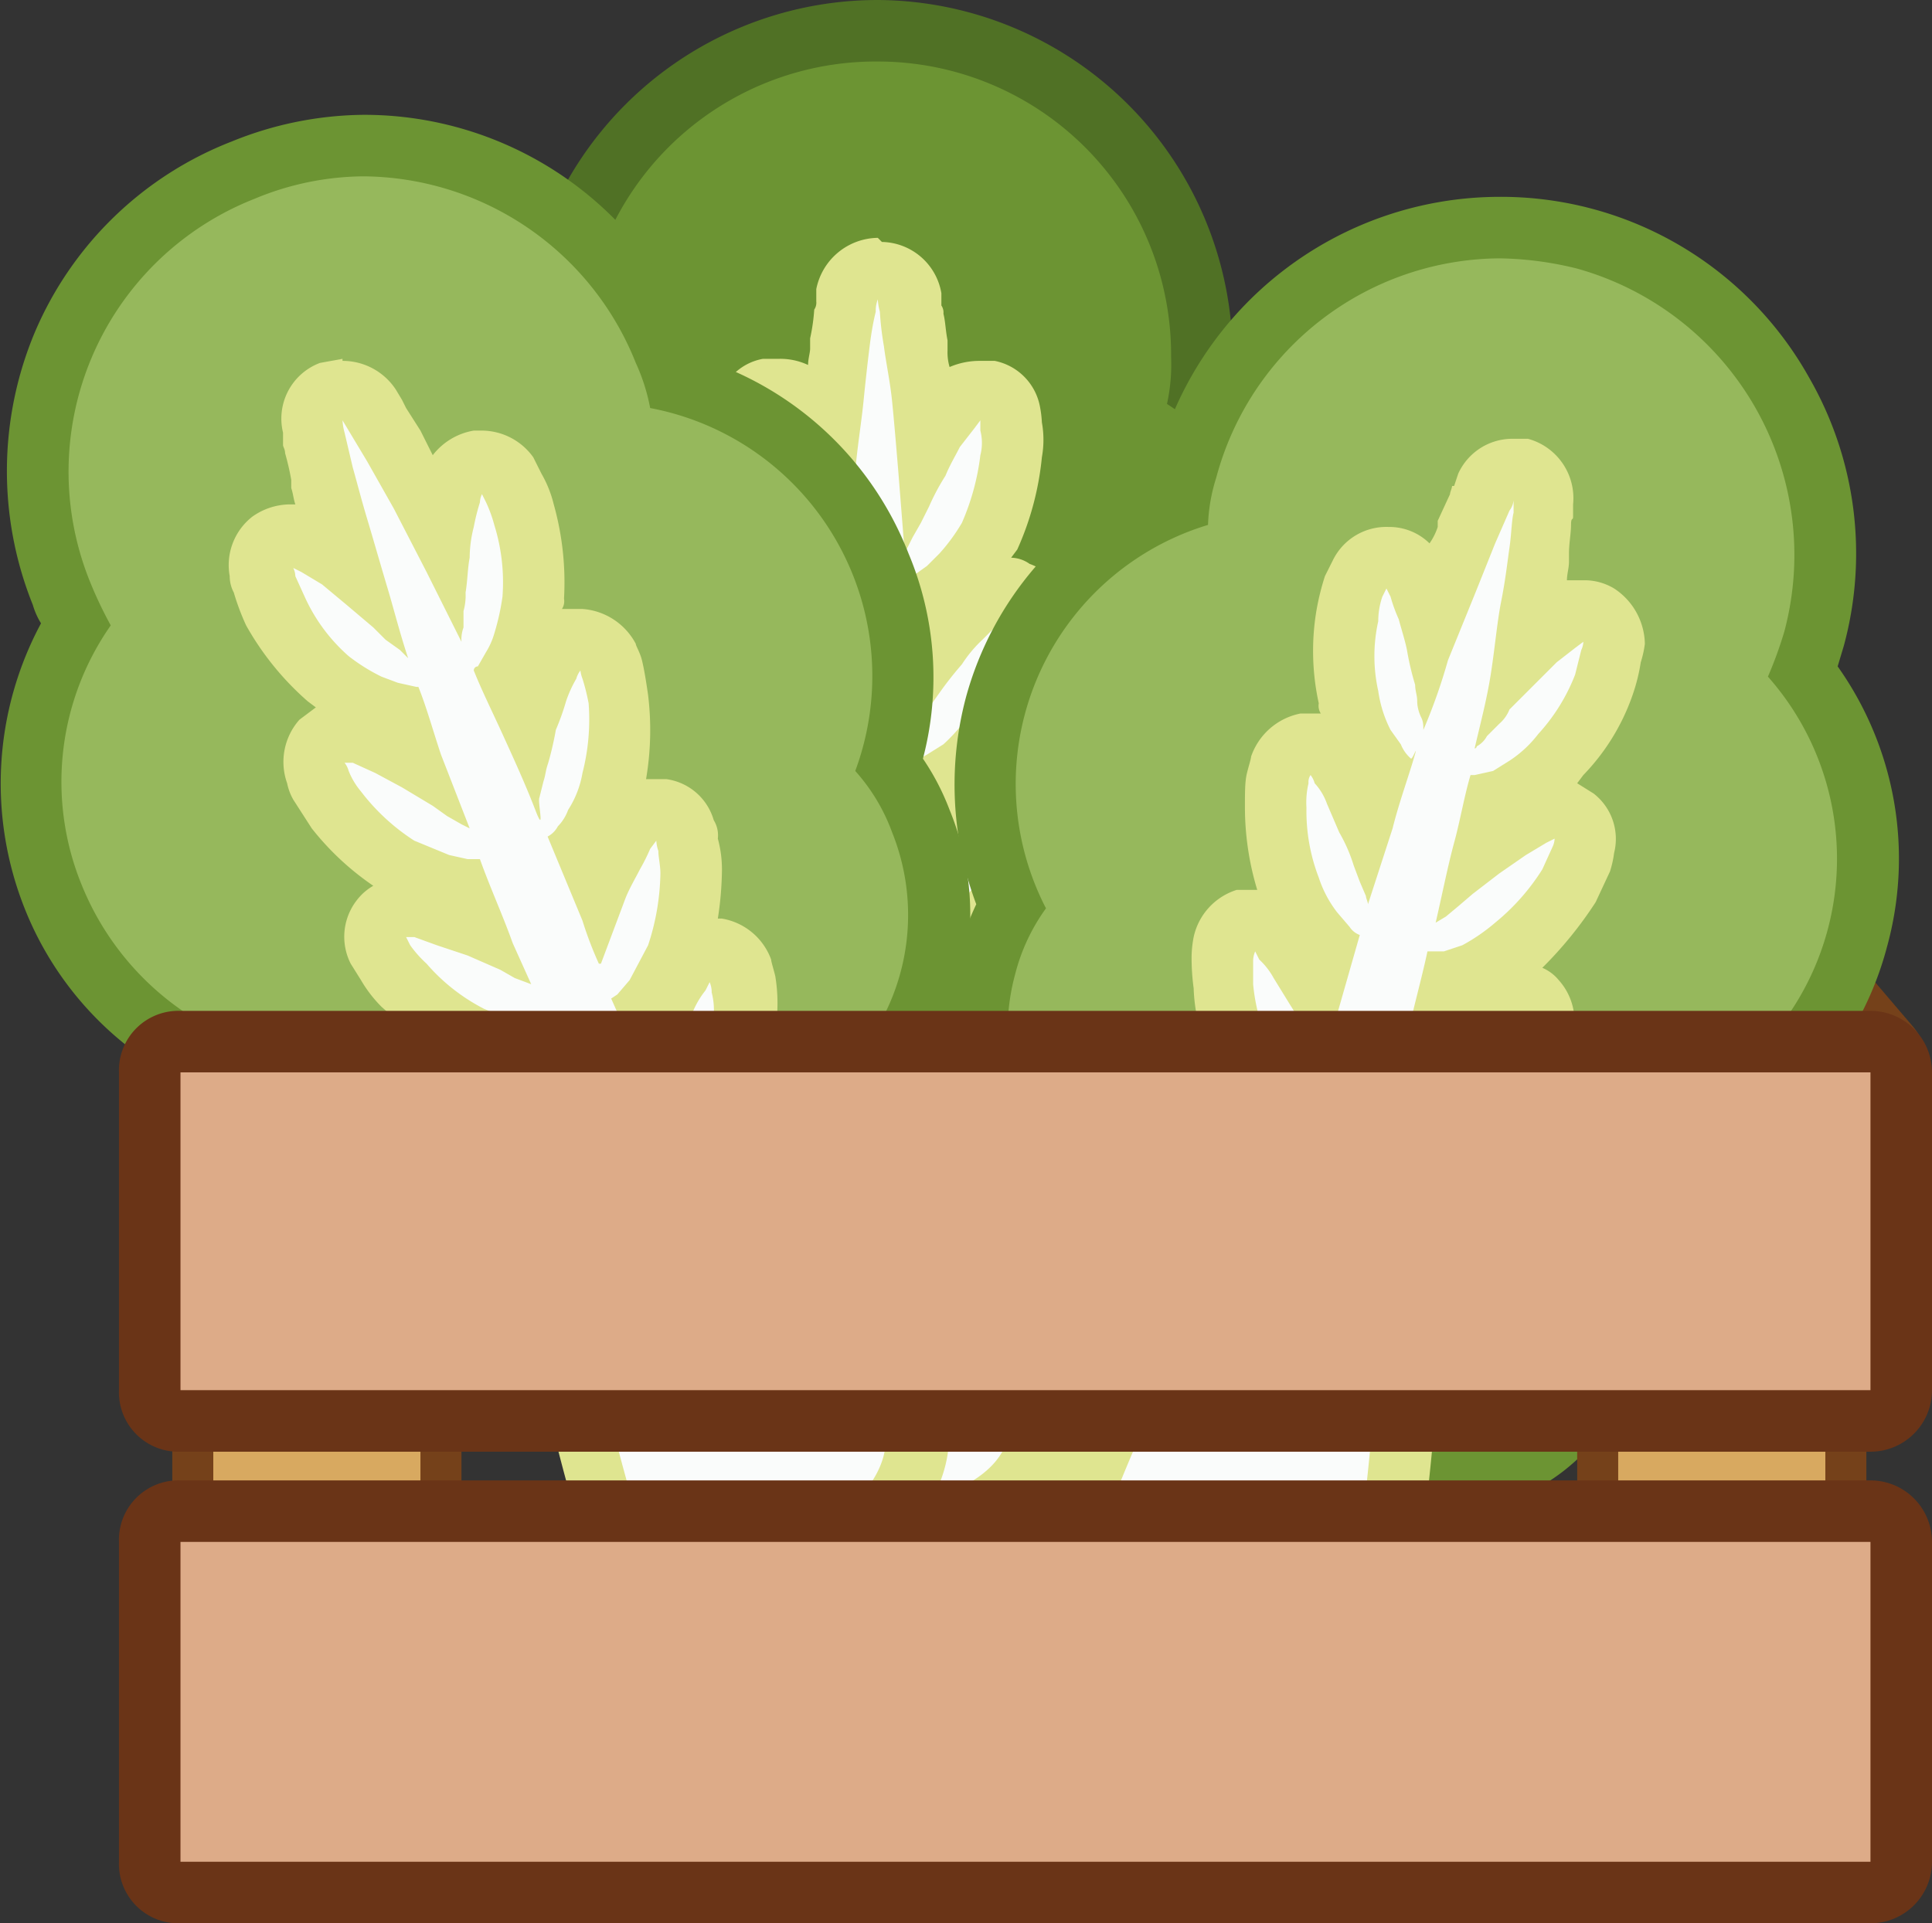 <svg xmlns="http://www.w3.org/2000/svg" viewBox="0 0 94.2 93.8"><rect x="0" y="0" width="94.2" height="93.8" fill="#333333" stroke="none"/><g style="isolation:isolate"><g id="Layer_2" data-name="Layer 2"><g id="Layer_1-2" data-name="Layer 1"><polygon points="16.7 52.7 17.3 42.4 82.7 42.2 82.7 52.7 16.7 52.7" style="fill:#924f28"/><polygon points="19.8 42.1 20.1 52.2 11.2 52.2 19.8 42.1" style="fill:#924f28"/><polygon points="80.4 42.1 80.1 52.2 88.9 52.2 80.4 42.1" style="fill:#924f28"/><g style="mix-blend-mode:multiply"><rect x="19.8" y="42.3" width="2.1" height="8.33" style="fill:#af7553"/></g><g style="mix-blend-mode:multiply"><polygon points="80.1 50.6 78 50.6 78 42.3 80.4 42.3 80.1 50.6" style="fill:#af7553"/></g><path d="M88.7,53.5a1.6,1.6,0,0,1-1.1-.5l-7.8-9.4H20.2L12.6,53a1.7,1.7,0,0,1-1.2.5H9.1a1.3,1.3,0,0,1-1.3-.9A1.4,1.4,0,0,1,8,51l8-9.4a.8.8,0,0,0,.2-.4l1-1.1a1.4,1.4,0,0,1,1.1-.6H81.5a1.8,1.8,0,0,1,1,.4l1.1,1,.4.5L92.2,51a1.8,1.8,0,0,1,.2,1.6,1.5,1.5,0,0,1-1.4.9Z" style="fill:#ddab88"/><path d="M81.5,41l1.1,1.1h-.1L91,52H88.7l-8.2-9.9h-61L11.4,52H9.1l8.4-9.8h-.1l.9-1.2H81.5m0-3H18.3A3,3,0,0,0,16,39.1l-.9,1.2-.3.5-8,9.3a3.1,3.1,0,0,0-.4,3.2A3.1,3.1,0,0,0,9.1,55h2.3a2.8,2.8,0,0,0,2.3-1.1l7.2-8.7H79.1l7.3,8.8A3,3,0,0,0,88.7,55H91a3,3,0,0,0,2.3-4.9l-8.1-9.5a1.6,1.6,0,0,0-.6-.8l-1.1-1a3,3,0,0,0-2-.8Z" style="fill:#75411a"/><path d="M49.6,62.2a8.4,8.4,0,0,1-6.8-3.5,8.4,8.4,0,0,1-15.2-4.9,8.6,8.6,0,0,1,.1-1.6,12,12,0,0,1-3.9-8.9,15.5,15.5,0,0,1,.4-3.1A15.4,15.4,0,0,1,21,30.9,14.7,14.7,0,0,1,27,19a8.6,8.6,0,0,1-.1-1.6,15.9,15.9,0,1,1,31.7,0,8.6,8.6,0,0,1-.1,1.6,14.9,14.9,0,0,1,2.8,21.2,11,11,0,0,1,.4,3.1,12,12,0,0,1-3.9,8.9,8.8,8.8,0,0,1,.2,1.6A8.5,8.5,0,0,1,49.6,62.2Z" style="fill:#6c9433"/><path d="M42.8,3A14.3,14.3,0,0,1,57.1,17.4a9,9,0,0,1-.2,2.3A13.3,13.3,0,0,1,63,30.9a13.5,13.5,0,0,1-3.4,9,9.3,9.3,0,0,1,.6,3.4,10.7,10.7,0,0,1-4.1,8.4,7.1,7.1,0,0,1,.4,2.1,6.9,6.9,0,0,1-13.7.8,6.9,6.9,0,0,1-13.7-.8,7.1,7.1,0,0,1,.3-2.1,10.7,10.7,0,0,1-4.1-8.4,9.3,9.3,0,0,1,.6-3.4,13.5,13.5,0,0,1-3.4-9,13.3,13.3,0,0,1,6.1-11.2,17.9,17.9,0,0,1-.2-2.3A14.3,14.3,0,0,1,42.8,3m0,50a3.1,3.1,0,0,1,.3-1.3l-.3-.3-.3.3.3,1.3m0-53A17.4,17.4,0,0,0,25.4,17.4v.9a16.5,16.5,0,0,0-5.9,12.6,16.2,16.2,0,0,0,3.1,9.6,13.3,13.3,0,0,0-.3,2.8,13.5,13.5,0,0,0,3.8,9.4v1.1a9.8,9.8,0,0,0,16.7,7.1,9.8,9.8,0,0,0,16.7-7.1c0-.4-.1-.7-.1-1.1a13.5,13.5,0,0,0,3.8-9.4,13.3,13.3,0,0,0-.3-2.8A16.2,16.2,0,0,0,66,30.9a16.5,16.5,0,0,0-5.9-12.6v-.9A17.4,17.4,0,0,0,42.8,0Z" style="fill:#507125"/><path d="M42.8,74.9c-4.5,0-7.9-2.3-7.9-5.3a111.5,111.5,0,0,1,2.9-17.1l-.4-.3a10.5,10.5,0,0,1-2.1-3.5,4.6,4.6,0,0,1-.4-1.3,3.2,3.2,0,0,1-.1-.7,1.6,1.6,0,0,1,.7-1.4l.8-.2a1.3,1.3,0,0,1,.8.3l.5.3.9.8,1,.8v-.9l-.3-.2-1.8-1.5a9.2,9.2,0,0,1-2.1-3.4,5.8,5.8,0,0,1-.4-1.3,3.2,3.2,0,0,1-.1-.7,1.6,1.6,0,0,1,.7-1.4l.8-.2.8.2.5.4.9.8a4.1,4.1,0,0,1,1,.9V38l-.8-.5a8.3,8.3,0,0,1-1.5-1.7,11.1,11.1,0,0,1-1.8-3.6,11.5,11.5,0,0,1-.2-1.4,1.4,1.4,0,0,1,0-.7,1.3,1.3,0,0,1,.9-1.3h.6l.9.3.4.4a3.8,3.8,0,0,1,.9.9l.8.9c0-.7.1-1.5.1-2.2l-.3-.2-.8-.8a7.6,7.6,0,0,1-1.2-1.9,10.9,10.9,0,0,1-1.1-3.9,8.2,8.2,0,0,1-.1-1.4,3.2,3.2,0,0,0,.1-.7A1.7,1.7,0,0,1,37.5,19h.4a1.5,1.5,0,0,1,1.1.4l.4.5.7,1,.3.5c.1-.7.1-1.4.2-2l.3-2.3v-.4a7.4,7.4,0,0,0,.2-1.2V14.4a1.5,1.5,0,0,1,1.5-1.3,1.7,1.7,0,0,1,1.5,1.3v1a5.2,5.2,0,0,1,.2,1.4v.4c.1.6.2,1.4.3,2.2a18,18,0,0,0,.2,2.2,1.6,1.6,0,0,1,.4-.7l.7-1,.4-.5a1.2,1.2,0,0,1,1.1-.4h.4a1.4,1.4,0,0,1,1,1.1,2.4,2.4,0,0,1,.1.7,3.2,3.2,0,0,1,0,1.4,10.9,10.9,0,0,1-1.1,3.9A12.7,12.7,0,0,1,46.9,28a3,3,0,0,1-.8.8l-.4.3c.1.7.1,1.5.2,2.3l.9-1.1a3.8,3.8,0,0,1,.9-.9,1.2,1.2,0,0,1,.4-.4,1.4,1.4,0,0,1,.9-.3h.6a1.4,1.4,0,0,1,.9,1.3v.7a5,5,0,0,1-.3,1.4,10.8,10.8,0,0,1-1.7,3.6,8.7,8.7,0,0,1-1.6,1.7l-.9.6c0,.7.1,1.3.1,2a9.4,9.4,0,0,1,1-1l1-.8.5-.4.8-.2.8.2a1.9,1.9,0,0,1,.7,1.4,3.2,3.2,0,0,1-.1.7c-.1.3-.2.8-.4,1.3a11.1,11.1,0,0,1-2.2,3.4,8,8,0,0,1-1.7,1.5l-.5.3h0a1.9,1.9,0,0,0,.1.8l1-.9,1-.8.5-.3a1.1,1.1,0,0,1,.8-.3l.8.2a1.9,1.9,0,0,1,.7,1.4,3.2,3.2,0,0,1-.1.7c-.1.3-.2.8-.4,1.3a12.9,12.9,0,0,1-2.2,3.5l-.4.4a108.9,108.9,0,0,1,2.9,17C50.7,72.6,47.2,74.9,42.8,74.9Z" style="fill:#fafcfb"/><path d="M42.8,14.6a2.8,2.8,0,0,0,.1.6,14.9,14.9,0,0,0,.2,1.7c.1.8.3,1.7.4,2.7s.2,2.2.3,3.4l.3,3.8h.1l.3-.6.4-.7.4-.8a10.9,10.9,0,0,1,.8-1.5c.2-.5.5-1,.7-1.4l.7-.9.3-.4v.5a2.4,2.4,0,0,1,0,1.2,11.7,11.7,0,0,1-.9,3.3A9.1,9.1,0,0,1,45.8,27l-.6.6-.7.5h-.3c.1,1.1.1,2.3.2,3.4s.1,2.7.1,4.1l.4-.5.4-.6.5-.7a17.1,17.1,0,0,1,1.1-1.4,6.3,6.3,0,0,1,1-1.2l.8-.8.3-.3v.4a7.4,7.4,0,0,1-.2,1.2,9.8,9.8,0,0,1-1.5,3.1A8.6,8.6,0,0,1,46,36.3l-.8.5-.7.4c.1,1.4.1,2.9.1,4.3v2.3h.1l.5-.6.6-.6L47,41.3l1.1-1.1.9-.7.4-.3a1.8,1.8,0,0,1-.1.5,3.6,3.6,0,0,1-.3,1.1,9.6,9.6,0,0,1-1.9,2.9A8.6,8.6,0,0,1,45.7,45l-.8.4h-.4v1h0a4.6,4.6,0,0,0,.4,2.1l.6,1.6.3-.3L47,48.7l1.1-1.1.9-.7.4-.3a1.8,1.8,0,0,1-.1.5,3,3,0,0,1-.3,1.1,9.6,9.6,0,0,1-1.9,2.9l-1,1a103.7,103.7,0,0,1,3.1,17.5c0,2.1-2.9,3.8-6.4,3.8s-6.4-1.7-6.4-3.8A104.3,104.3,0,0,1,39.5,52l-1-.9a9.2,9.2,0,0,1-1.8-2.9,3,3,0,0,1-.3-1.1,1.8,1.8,0,0,1-.1-.5l.4.3.8.7,1.2,1.1,1.2,1.2v.2l.6-1.5a4.6,4.6,0,0,0,.4-2.1h0v-1h-.2L40,45l-1.5-1.3a9.2,9.2,0,0,1-1.8-2.9,3.6,3.6,0,0,1-.3-1.1,1.8,1.8,0,0,1-.1-.5l.4.3.8.7,1.2,1.1,1.2,1.2.5.6.6.6V37.1c-.2-.1-.4-.1-.6-.3l-.7-.5a8.6,8.6,0,0,1-1.3-1.4,8,8,0,0,1-1.5-3.1,7.4,7.4,0,0,1-.2-1.2v-.4l.3.3.8.8,1,1.2,1,1.4a1.8,1.8,0,0,1,.5.7l.5.6.3.3c0-1.3,0-2.6.1-3.9s.1-2.3.2-3.4h-.2l-.7-.5c-.2-.1-.4-.4-.6-.6a5.7,5.7,0,0,1-1.1-1.6,9.5,9.5,0,0,1-1-3.3V20.9a1.8,1.8,0,0,0,.1-.5l.3.4a3.5,3.5,0,0,1,.6.9c.3.4.5.9.8,1.4l.8,1.5c.1.3.3.5.4.8a2.5,2.5,0,0,0,.4.7l.3.5c0-1.2.1-2.4.2-3.6s.3-2.4.4-3.4.2-1.9.3-2.7.2-1.3.3-1.7a1.5,1.5,0,0,1,.1-.6m6.6,32h0m-6.6-35h0a3.1,3.1,0,0,0-3,2.5v.6h0a.6.6,0,0,1-.1.4,9.3,9.3,0,0,1-.2,1.4V17c0,.2-.1.5-.1.8a3.2,3.2,0,0,0-1.4-.3h-.8A2.7,2.7,0,0,0,35,19.8c-.1.1-.1.4-.2.9a11,11,0,0,0,.1,1.6,11.1,11.1,0,0,0,1.2,4.4l.3.5a1.7,1.7,0,0,0-1,.3A2.7,2.7,0,0,0,33.7,30a2.6,2.6,0,0,0,0,.9,6.9,6.9,0,0,0,.3,1.6,11.7,11.7,0,0,0,1.7,3.8l-1,.4a2.9,2.9,0,0,0-1.4,2.7,3.9,3.9,0,0,0,.1.9,12.6,12.6,0,0,0,.5,1.6,20,20,0,0,0,1,2.1h-.2a2.9,2.9,0,0,0-1.4,2.7,3.9,3.9,0,0,0,.1.9,12.6,12.6,0,0,0,.5,1.6,15.1,15.1,0,0,0,2.2,3.6,115.8,115.8,0,0,0-2.7,16.7c0,3.9,4,6.8,9.4,6.8s9.4-2.9,9.4-6.8A115.1,115.1,0,0,0,49.5,53a12,12,0,0,0,2.3-3.7l.5-1.6c0-.3,0-.5.1-.6v-.5a3,3,0,0,0-1.7-2.7,7.8,7.8,0,0,0,1.1-2l.5-1.6a7.8,7.8,0,0,1,.1-.9,2.8,2.8,0,0,0-1.5-2.7l-.9-.4a11.7,11.7,0,0,0,1.7-3.8c.2-.7.2-1.3.3-1.6V30a2.7,2.7,0,0,0-1.8-2.5,1.6,1.6,0,0,0-.9-.3l.3-.4a14.3,14.3,0,0,0,1.2-4.5,4.8,4.8,0,0,0,0-1.7,5.4,5.4,0,0,0-.1-.8,2.8,2.8,0,0,0-2.2-2.2h-.7a3.7,3.7,0,0,0-1.5.3,2.5,2.5,0,0,1-.1-.8v-.5c-.1-.5-.1-.9-.2-1.3a.6.6,0,0,0-.1-.4h0v-.6a3,3,0,0,0-2.9-2.5Z" style="fill:#dfe590"/><path d="M24.9,67.7a8.1,8.1,0,0,1-7.7-5.2,7.5,7.5,0,0,1-.5-1.6,11.9,11.9,0,0,1-6.9-6.8,10.2,10.2,0,0,1-.8-3,14.9,14.9,0,0,1-6.4-7.4A14.6,14.6,0,0,1,3.7,30.4,10.1,10.1,0,0,1,3,28.9a15.9,15.9,0,0,1,.1-12.1,16.1,16.1,0,0,1,8.7-8.5,15.2,15.2,0,0,1,5.9-1.2,15.9,15.9,0,0,1,14.7,10l.6,1.6a14.6,14.6,0,0,1,9.9,8.8,14.4,14.4,0,0,1,.5,9.8,15.1,15.1,0,0,1,1.5,2.8,11.7,11.7,0,0,1-.3,9.7,6.4,6.4,0,0,1,.8,1.4,8.4,8.4,0,0,1-.1,6.4,8.8,8.8,0,0,1-4.6,4.5,8.1,8.1,0,0,1-3.1.6h0a8,8,0,0,1-4.5-1.4A8.3,8.3,0,0,1,28,67.1,8.1,8.1,0,0,1,24.9,67.7Z" style="fill:#96b85c"/><path d="M17.7,8.6A14.4,14.4,0,0,1,31,17.7a9.4,9.4,0,0,1,.7,2.2,13.3,13.3,0,0,1,10,17.7,9.2,9.2,0,0,1,1.8,3,10.8,10.8,0,0,1-.6,9.3A10.8,10.8,0,0,1,44,51.7a6.9,6.9,0,0,1-3.8,9,8.5,8.5,0,0,1-2.6.5,7,7,0,0,1-6.1-3.7,6.9,6.9,0,0,1-4,8.3,7.8,7.8,0,0,1-2.6.4,6.7,6.7,0,0,1-6.3-4.3,5.4,5.4,0,0,1-.5-2.1,10.8,10.8,0,0,1-7.7-9.6,13.7,13.7,0,0,1-6.4-7A13.3,13.3,0,0,1,5.4,30.5a20,20,0,0,1-1-2.1,14.3,14.3,0,0,1,8-18.7,14,14,0,0,1,5.3-1.1M31,56.1l-.3-1.4h-.3c-.1.1-.1.3-.2.4a4.4,4.4,0,0,1,.8,1.1M17.7,5.6a17.4,17.4,0,0,0-6.4,1.3,17.2,17.2,0,0,0-9.6,9.3,17.5,17.5,0,0,0-.1,13.3,3.6,3.6,0,0,0,.4.9,16.5,16.5,0,0,0-.8,13.9A16.1,16.1,0,0,0,7.6,52a13.8,13.8,0,0,0,.8,2.7,13.2,13.2,0,0,0,7,7.3,3,3,0,0,0,.4,1,9.7,9.7,0,0,0,9.1,6.2,9.4,9.4,0,0,0,3.7-.7,9.6,9.6,0,0,0,5.3-5,11.6,11.6,0,0,0,3.7.7,11.6,11.6,0,0,0,3.7-.7,10,10,0,0,0,5.5-12.9l-.5-.9a13.4,13.4,0,0,0,0-10.2A11.9,11.9,0,0,0,45,37a15.6,15.6,0,0,0-.7-10,16.1,16.1,0,0,0-10.1-9.5l-.4-.9a17.2,17.2,0,0,0-16.1-11Z" style="fill:#6c9433"/><path d="M35,77.3c-2.5,0-4.5-1.1-5.2-2.8a108.3,108.3,0,0,1-3.7-17l-.4-.2a11.2,11.2,0,0,1-3.3-2.4l-.9-1.1-.3-.6a1.4,1.4,0,0,1,.2-1.5,1.4,1.4,0,0,1,1.2-.6h.8l1.2.4,1.2.5c-.1-.3-.1-.5-.2-.8h-.5a7,7,0,0,1-2.2-.7A9.6,9.6,0,0,1,19.7,48l-.9-1.1-.3-.5a1.5,1.5,0,0,1,.1-1.6,1.6,1.6,0,0,1,1.2-.6h.3l.5.2,1.2.3,1.3.5a13.4,13.4,0,0,1-.7-1.8l-1-.2a7.5,7.5,0,0,1-2-1,9.8,9.8,0,0,1-3-2.7c-.4-.5-.6-1-.8-1.2a3.2,3.2,0,0,0-.2-.6,1.5,1.5,0,0,1,.3-1.6,2.1,2.1,0,0,1,1.1-.4h.4l.6.2,1.1.6L20,37c-.2-.7-.5-1.4-.7-2.1H19l-1.1-.4A10.7,10.7,0,0,1,16,33.1a12.6,12.6,0,0,1-2.5-3.2L13,28.6l-.2-.7a1.8,1.8,0,0,1,.6-1.4,1.6,1.6,0,0,1,.9-.3H15l.5.3,1.1.7.4.3-.6-1.9a22.5,22.5,0,0,1-.5-2.2v-.4a3.5,3.5,0,0,1-.3-1.3v-.4l-.2-.6a1.7,1.7,0,0,1,.9-1.7h.6a1.5,1.5,0,0,1,1.3.7l.3.5.2.4.7,1.2.2.3,1.1,2c.3.6.7,1.2,1,1.9a1.7,1.7,0,0,0,.1-.7,13,13,0,0,1,.3-1.3l.2-.5a1.7,1.7,0,0,1,1.2-1h.2a1.4,1.4,0,0,1,1.2.7l.4.6.5,1.3a10.5,10.5,0,0,1,.4,4,7.9,7.9,0,0,1-.5,2.2c-.1.4-.3.8-.4,1.1l-.3.4,1,2.1c.1-.5.3-1,.4-1.4l.5-1.1a1.4,1.4,0,0,1,.3-.6,1.4,1.4,0,0,1,1.3-.7h0a1.4,1.4,0,0,1,1.3.9l.3.6c0,.3.2.8.2,1.4a10.9,10.9,0,0,1-.2,4,10.2,10.2,0,0,1-.8,2.1l-.6,1,.7,1.8.6-1.4.7-1.1a.7.7,0,0,1,.3-.4,1.4,1.4,0,0,1,1.2-.6h.2a1.4,1.4,0,0,1,1.2,1,3.2,3.2,0,0,1,.2.6c0,.3.1.8.1,1.4a14,14,0,0,1-.7,4,9.5,9.5,0,0,1-1.1,2l-.3.5h0a2,2,0,0,0,.4.8l.6-1.3.6-1.1.3-.5a1.6,1.6,0,0,1,1.2-.6H35a1.4,1.4,0,0,1,1.2,1,2.8,2.8,0,0,0,.1.6,5.3,5.3,0,0,1,.1,1.4,9.4,9.4,0,0,1-.7,4c-.1.2-.1.4-.2.5a108.5,108.5,0,0,1,9,14.8c1.1,2.8-1.3,6.2-5.4,7.9A11.9,11.9,0,0,1,35,77.3Z" style="fill:#fafcfb"/><path d="M16.7,20.5l.3.5.9,1.5,1.3,2.3,1.6,3.1,1.7,3.4h0a1.7,1.7,0,0,1,.1-.7v-.8a2.8,2.8,0,0,0,.1-.9c.1-.6.1-1.2.2-1.7a6.1,6.1,0,0,1,.2-1.5,10.4,10.4,0,0,1,.3-1.2,1,1,0,0,1,.1-.4l.2.4a6.6,6.6,0,0,1,.4,1.1,9.4,9.4,0,0,1,.4,3.5,11.6,11.6,0,0,1-.4,1.8,3.6,3.6,0,0,1-.4.9l-.4.7a.2.2,0,0,0-.2.2c.4,1,.9,2,1.4,3.1s1.1,2.4,1.6,3.7.1-.4.2-.6l.2-.8c.1-.3.1-.5.2-.8s.3-1.1.4-1.7a12.1,12.1,0,0,0,.5-1.4,5.8,5.8,0,0,1,.5-1.1,1.1,1.1,0,0,1,.2-.4,1.6,1.6,0,0,0,.1.4,10.4,10.4,0,0,1,.3,1.2,10.5,10.5,0,0,1-.3,3.4,4.8,4.8,0,0,1-.7,1.8,2.2,2.2,0,0,1-.5.8,1.2,1.2,0,0,1-.5.5l1.7,4.1a18,18,0,0,0,.8,2.1h.1l.3-.8.3-.8.6-1.6c.2-.5.5-1,.7-1.4a9.3,9.3,0,0,0,.5-1l.3-.4a1.8,1.8,0,0,0,.1.5c0,.3.1.7.1,1.1a11.7,11.7,0,0,1-.6,3.5l-.9,1.7-.6.7-.3.2.4.9h0a4.2,4.2,0,0,0,1.1,1.8l1.2,1.3v-.4l.7-1.6.6-1.4a4.4,4.4,0,0,1,.6-1l.2-.4a1.2,1.2,0,0,1,.1.5,3.4,3.4,0,0,1,.1,1.1,7.2,7.2,0,0,1-.6,3.4,5.2,5.2,0,0,1-.6,1.3,111.8,111.8,0,0,1,9.4,15.2c.8,1.9-1.2,4.6-4.5,5.9a10,10,0,0,1-3.6.7c-1.8,0-3.3-.7-3.8-1.9a110.2,110.2,0,0,1-3.7-17.5l-1.2-.5a10,10,0,0,1-2.8-2l-.7-.9c-.2-.3-.2-.4-.2-.4H23l1.1.3,1.4.6,1.6.7h.3a8.6,8.6,0,0,1-.1-1.6,3.9,3.9,0,0,0-.4-2.1h0a3.6,3.6,0,0,0-.4-.9H25.4a12.7,12.7,0,0,1-1.8-.6A9.3,9.3,0,0,1,20.8,47a5.7,5.7,0,0,1-.8-.9l-.2-.4h.4l1.1.4,1.5.5,1.6.7.7.4.8.3-.9-2c-.5-1.4-1.1-2.7-1.6-4.1h-.6l-.9-.2L20.2,41a10.2,10.2,0,0,1-2.6-2.4,3.7,3.7,0,0,1-.6-1,1.1,1.1,0,0,0-.2-.4h.4l1.1.5,1.3.7,1.5.9.7.5.7.4.4.2-1.4-3.6c-.4-1.2-.7-2.3-1.1-3.3h-.1l-.9-.2-.8-.3A9.1,9.1,0,0,1,17,32a8.5,8.5,0,0,1-2.1-2.8l-.5-1.1a1,1,0,0,0-.1-.4l.4.2,1,.6,1.2,1,1.3,1.1.6.6.7.5.4.4c-.4-1.2-.7-2.4-1-3.4s-.7-2.4-1-3.4-.5-1.8-.7-2.5l-.4-1.7a2.8,2.8,0,0,1-.1-.6m0-3-1.1.2a2.9,2.9,0,0,0-1.8,3.4v.6h0c0,.1.1.2.1.4a13,13,0,0,1,.3,1.3v.4c.1.3.1.5.2.8h-.3a3.2,3.2,0,0,0-1.8.6,3,3,0,0,0-1.1,2.9,1.7,1.7,0,0,0,.2.8,11.6,11.6,0,0,0,.6,1.6A14,14,0,0,0,15,34.2l.4.3-.8.6a3.1,3.1,0,0,0-.6,3.1,2.7,2.7,0,0,0,.3.8l.9,1.4a13.5,13.5,0,0,0,3,2.8,2.7,2.7,0,0,0-.8.7,2.9,2.9,0,0,0-.3,3.1l.5.8a6.4,6.4,0,0,0,1,1.3l1.7,1.5c0,.1-.1.1-.1.2a2.9,2.9,0,0,0-.3,3.1,5.4,5.4,0,0,0,.4.8l1,1.3a18.3,18.3,0,0,0,3.5,2.5A110.7,110.7,0,0,0,28.4,75c1,2.4,3.4,3.8,6.6,3.8a13.5,13.5,0,0,0,4.7-.9c5-2,7.6-6.3,6.2-9.9a106.3,106.3,0,0,0-8.7-14.4,10.8,10.8,0,0,0,.7-4.3,8.1,8.1,0,0,0-.1-1.7c-.1-.4-.2-.7-.2-.8a3.1,3.1,0,0,0-2.4-2H35a16.4,16.4,0,0,0,.2-2.3,5.7,5.7,0,0,0-.2-1.6,1.4,1.4,0,0,0-.2-.9,2.8,2.8,0,0,0-2.3-2h-1a14.2,14.2,0,0,0,.1-4.1c-.1-.7-.2-1.3-.3-1.7s-.3-.7-.3-.8a3.2,3.2,0,0,0-2.6-1.7h-1a.7.7,0,0,0,.1-.5,14.1,14.1,0,0,0-.5-4.6,5.7,5.7,0,0,0-.6-1.5l-.4-.8A3.1,3.1,0,0,0,23.5,21h-.4a3.2,3.2,0,0,0-2,1.2l-.4-.8-.2-.4-.7-1.1-.2-.4h0l-.3-.5a3.1,3.1,0,0,0-2.6-1.4Z" style="fill:#dfe590"/><path d="M70.2,72.3a8.5,8.5,0,0,1-7.9-5.5,7.8,7.8,0,0,1-5.3,2l-2.2-.3a8.4,8.4,0,0,1-5.9-10.3l.6-1.5a12,12,0,0,1-1.4-9.6,14.8,14.8,0,0,1,1.2-2.9,15,15,0,0,1-.7-9.8,14.7,14.7,0,0,1,8.9-9.9l.3-1.6A16,16,0,0,1,73.1,11.1a15.2,15.2,0,0,1,4.2.6A15.8,15.8,0,0,1,88.4,31.1a7.5,7.5,0,0,1-.5,1.6,15,15,0,0,1,2.7,13.1,15.4,15.4,0,0,1-5.5,8.1,11.2,11.2,0,0,1-.5,3.1,12.2,12.2,0,0,1-6.1,7.6,10,10,0,0,1-.2,1.6,8.4,8.4,0,0,1-8.1,6.1Z" style="fill:#96b85c"/><path d="M73.1,12.6a16.5,16.5,0,0,1,3.8.5A14.5,14.5,0,0,1,87,30.8a19.5,19.5,0,0,1-.8,2.2,13.4,13.4,0,0,1-2.7,20.1,10.4,10.4,0,0,1-6.4,10.5,8.9,8.9,0,0,1-.3,2.2,6.8,6.8,0,0,1-6.6,5,5.5,5.5,0,0,1-1.8-.2,6.9,6.9,0,0,1-5-7.7A6.8,6.8,0,0,1,57,67.3a5.7,5.7,0,0,1-1.8-.3,6.8,6.8,0,0,1-4.8-8.4,7.2,7.2,0,0,1,.9-2,10.4,10.4,0,0,1-1.8-9.1A9.4,9.4,0,0,1,51,44.3a13.2,13.2,0,0,1,7.9-18.7,8.5,8.5,0,0,1,.4-2.3A14.4,14.4,0,0,1,73.1,12.6M63.8,61.5a5.4,5.4,0,0,1,.7-1.3l-.3-.3h-.3a7.6,7.6,0,0,1-.1,1.5M73.1,9.6A17.3,17.3,0,0,0,56.4,22.5a2.9,2.9,0,0,0-.2.9A16.3,16.3,0,0,0,47.1,34a16.6,16.6,0,0,0,.5,10.1,20,20,0,0,0-1,2.6,13.7,13.7,0,0,0,1.2,10.1l-.3,1a9.9,9.9,0,0,0,6.9,12.1,8.2,8.2,0,0,0,2.6.4,10.6,10.6,0,0,0,4.7-1.2,10.2,10.2,0,0,0,5.9,4.4,11.5,11.5,0,0,0,2.6.3,9.8,9.8,0,0,0,9.5-7.3,3,3,0,0,0,.2-1,13.3,13.3,0,0,0,6.2-8.1,12.6,12.6,0,0,0,.4-2.8A15.9,15.9,0,0,0,92,46.2a16.2,16.2,0,0,0-2.4-13.7l.3-1a17.2,17.2,0,0,0-1.7-13.1A17.2,17.2,0,0,0,73.1,9.6Z" style="fill:#6c9433"/><path d="M61.1,83a10.3,10.3,0,0,1-3-.4c-4.3-1.2-7-4.3-6.3-7.2a123.6,123.6,0,0,1,7.3-15.8c-.1-.1-.1-.3-.2-.4a11,11,0,0,1-1.2-3.9,6.4,6.4,0,0,1,0-1.4v-.6a1.9,1.9,0,0,1,1.1-1.2h.4a1.5,1.5,0,0,1,1.1.4l.4.5.7,1,.7,1.1.3-.7v-.2l-.3-.3A7,7,0,0,1,60.8,52a12.9,12.9,0,0,1-1.2-3.8V46.8a2.4,2.4,0,0,1,.1-.7A1.4,1.4,0,0,1,60.8,45h.4a1.6,1.6,0,0,1,1.1.5l.3.4.8,1.1.7,1.1a10.5,10.5,0,0,1,.5-1.9l-.6-.7a10.3,10.3,0,0,1-1.1-2.1,10.7,10.7,0,0,1-.7-3.9c0-.7.1-1.1.1-1.4l.2-.7a1.4,1.4,0,0,1,1.2-1h.2a1.4,1.4,0,0,1,1.2.6l.3.5a3.6,3.6,0,0,1,.6,1.1,3.7,3.7,0,0,1,.5,1.1,17.2,17.2,0,0,0,.7-2.1c0-.1-.1-.2-.2-.3l-.6-1a11.4,11.4,0,0,1-.7-2.2,10.8,10.8,0,0,1,0-4,10.6,10.6,0,0,1,.3-1.4l.3-.6a1.6,1.6,0,0,1,1.3-.8h0A1.6,1.6,0,0,1,69,28l.2.6a5.5,5.5,0,0,1,.4,1.2c.1.1.1.3.2.5s.5-1.3.7-1.9l.8-2.1.2-.4a6.1,6.1,0,0,0,.5-1.2l.2-.4.3-.6a1.4,1.4,0,0,1,1.3-.8h.4a1.5,1.5,0,0,1,1.1,1.6v1.1c0,.3-.1.8-.1,1.3v.4c-.1.7-.2,1.4-.3,2.3s-.2,1.3-.3,2.1a1.2,1.2,0,0,1,.5-.5l1-.8.4-.4.8-.2.8.2a1.6,1.6,0,0,1,.8,1.4,1.5,1.5,0,0,0-.1.6c-.1.3-.2.8-.4,1.4a10.1,10.1,0,0,1-2.1,3.4,8.5,8.5,0,0,1-1.7,1.6l-1.1.5-.4.2c-.1.7-.3,1.5-.4,2.2l1.1-.8,1.1-.6.5-.3h.6a1.1,1.1,0,0,1,.9.4,1.3,1.3,0,0,1,.6,1.4l-.2.7a12.9,12.9,0,0,1-.6,1.2,9.9,9.9,0,0,1-2.7,3.1,7.6,7.6,0,0,1-1.9,1.2l-1,.4a13.3,13.3,0,0,0-.5,1.9l1.3-.7,1.1-.5.6-.2h.4a1.6,1.6,0,0,1,1.1.5,1.4,1.4,0,0,1,.3,1.5l-.2.6-.8,1.2a11.6,11.6,0,0,1-3,2.8,7.2,7.2,0,0,1-2,.9l-.6.2h0a2.8,2.8,0,0,0-.1.9l1.2-.6,1.2-.6.5-.2h.5a1.5,1.5,0,0,1,1,.4,1.6,1.6,0,0,1,.4,1.6l-.3.6-.7,1.2a12.9,12.9,0,0,1-3,2.7l-.5.3a117,117,0,0,1-1.7,17.2C66.5,81.7,64.2,83,61.1,83Z" style="fill:#fafcfb"/><path d="M73.8,24.4V25c-.1.4-.1,1-.2,1.7s-.2,1.6-.4,2.6-.3,2.2-.5,3.5-.5,2.4-.8,3.7a.1.1,0,0,0,.1-.1,1.2,1.2,0,0,0,.5-.5l.6-.6a1.8,1.8,0,0,0,.5-.7l1.2-1.2,1.1-1.1.9-.7.4-.3a1,1,0,0,1-.1.4l-.3,1.2A9.2,9.2,0,0,1,75,35.8a5.7,5.7,0,0,1-1.4,1.3l-.8.5-.9.2h-.2c-.3,1-.5,2.2-.8,3.3s-.6,2.6-.9,3.9l.5-.3.6-.5.7-.6,1.3-1,1.3-.9,1-.6.4-.2a1,1,0,0,1-.1.4l-.5,1.1a10.7,10.7,0,0,1-2.3,2.6,9.1,9.1,0,0,1-1.6,1.1l-.9.3h-.8c-.3,1.4-.7,2.8-1,4.2a18.7,18.7,0,0,0-.7,2.2h.2l.7-.5.7-.4,1.5-.9,1.3-.8,1.1-.4.4-.2a.6.6,0,0,1-.2.4,2.7,2.7,0,0,1-.6,1,11.5,11.5,0,0,1-2.5,2.4l-1.8.8-.9.2h-.3l-.3,1h0a5.3,5.3,0,0,0-.2,2.2,7.8,7.8,0,0,1,.2,1.6l.4-.2,1.4-.9,1.4-.7,1-.5h.5a1.1,1.1,0,0,0-.2.4,3.7,3.7,0,0,1-.6,1,8.4,8.4,0,0,1-2.6,2.3l-1.2.7a111.8,111.8,0,0,1-1.6,17.7c-.4,1.5-2.3,2.4-4.6,2.4a8.2,8.2,0,0,1-2.6-.4c-3.4-.9-5.8-3.3-5.2-5.3a102.9,102.9,0,0,1,7.6-16.2l-.7-1.1a9.5,9.5,0,0,1-1-3.3V53.6l.3.3.7.9.8,1.4c.3.4.5,1,.8,1.5v.2a11.3,11.3,0,0,0,1-1.3,4.2,4.2,0,0,0,.9-1.9h0l.3-1h-.2l-.7-.7a6.2,6.2,0,0,1-1-1.6A9.2,9.2,0,0,1,61.1,48V46.9a1.2,1.2,0,0,1,.1-.5l.2.4a3.5,3.5,0,0,1,.7.9l.8,1.3a10.9,10.9,0,0,1,.8,1.5,3,3,0,0,1,.4.8,2.5,2.5,0,0,1,.4.7l.6-2.2,1.2-4.2a1,1,0,0,1-.5-.4l-.6-.7a5.6,5.6,0,0,1-.9-1.7,9,9,0,0,1-.6-3.4,4.1,4.1,0,0,1,.1-1.2.6.6,0,0,1,.1-.4,1.1,1.1,0,0,1,.2.4,2.9,2.9,0,0,1,.6,1l.6,1.4a7.7,7.7,0,0,1,.7,1.6l.3.8.3.7c0,.1.1.3.1.4l1.2-3.7c.3-1.2.7-2.3,1-3.3s0-.1-.1-.1a1.8,1.8,0,0,1-.5-.7l-.5-.7a6,6,0,0,1-.6-1.9,7.8,7.8,0,0,1,0-3.4,3.7,3.7,0,0,1,.2-1.2l.2-.4.2.4a7.6,7.6,0,0,0,.4,1.1c.1.4.3,1,.4,1.5a13.6,13.6,0,0,0,.4,1.7c0,.3.1.5.1.8s.1.6.2.8.1.4.1.6a27.9,27.9,0,0,0,1.2-3.4L71.9,29l1-2.5.7-1.6a1,1,0,0,0,.2-.5M71.9,57h0m1.9-35.6a2.9,2.9,0,0,0-2.7,1.7l-.2.6h-.1c0,.1-.1.3-.1.4l-.6,1.3v.3a3,3,0,0,1-.4.8,2.8,2.8,0,0,0-2-.8h0A2.9,2.9,0,0,0,65,27.3l-.4.8a12.3,12.3,0,0,0-.4,1.6,11.9,11.9,0,0,0,.1,4.6.7.7,0,0,0,.1.5h-1A3.2,3.2,0,0,0,61,36.9c0,.1-.1.4-.2.8s-.1.9-.1,1.7a13.9,13.9,0,0,0,.6,4h-1a3.1,3.1,0,0,0-2.1,2.3,5.5,5.5,0,0,0-.1.9,11,11,0,0,0,.1,1.6,8.5,8.5,0,0,0,.4,2.3h-.2A2.9,2.9,0,0,0,56.3,53a5.5,5.5,0,0,0-.1.9,8.3,8.3,0,0,0,0,1.6,15.9,15.9,0,0,0,1.2,4.1,105.3,105.3,0,0,0-7,15.4c-1,3.8,2.1,7.6,7.3,9a13.3,13.3,0,0,0,3.4.5c3.8,0,6.7-1.8,7.5-4.6a120.8,120.8,0,0,0,1.7-16.7,13.1,13.1,0,0,0,3.2-3l.9-1.5.2-.5a2.7,2.7,0,0,0,.3-1.2,3.3,3.3,0,0,0-1-2.3A8,8,0,0,0,75.4,53l.9-1.4a2.7,2.7,0,0,0,.3-.8,3,3,0,0,0-.6-3,2.1,2.1,0,0,0-.8-.6A19.2,19.2,0,0,0,77.8,44l.7-1.5a5.1,5.1,0,0,0,.2-.9,2.8,2.8,0,0,0-1-2.9l-.8-.5.3-.4a10.6,10.6,0,0,0,2.4-3.9,9,9,0,0,0,.4-1.6,5.1,5.1,0,0,0,.2-.9,3.3,3.3,0,0,0-1.5-2.7,2.8,2.8,0,0,0-1.5-.4h-.8c0-.3.1-.6.1-.9v-.4c0-.5.1-1,.1-1.4s.1-.2.1-.4h0v-.6a3,3,0,0,0-2.2-3.2Zm0,6h0Z" style="fill:#dfe590"/><rect x="9.4" y="67.1" width="12.1" height="8.09" rx="1" style="fill:#d8a960"/><path d="M20.5,68.1v6.1H10.4V68.1H20.5m0-2H10.4a2,2,0,0,0-2,2v6.1a2,2,0,0,0,2,2H20.5a2,2,0,0,0,2-2V68.1a2,2,0,0,0-2-2Z" style="fill:#75411a"/><rect x="77.9" y="67.1" width="12.1" height="8.08" rx="1" style="fill:#d8a960"/><path d="M89,68.1v6.1H78.9V68.1H89m0-2H78.9a2,2,0,0,0-2,2v6.1a2,2,0,0,0,2,2H89a2,2,0,0,0,2-2V68.1a2,2,0,0,0-2-2Z" style="fill:#75411a"/><rect x="7.3" y="73.7" width="85.4" height="18.66" rx="1.5" style="fill:#ddab88"/><path d="M91.2,75.2V90.8H8.8V75.2H91.2m0-3H8.8a2.9,2.9,0,0,0-3,3V90.8a2.9,2.9,0,0,0,3,3H91.2a3,3,0,0,0,3-3V75.2a3,3,0,0,0-3-3Z" style="fill:#6a3417"/><rect x="7.3" y="50.8" width="85.4" height="18.57" rx="1.5" style="fill:#ddab88"/><path d="M91.2,52.3V67.8H8.8V52.3H91.2m0-3H8.8a2.9,2.9,0,0,0-3,3V67.8a2.9,2.9,0,0,0,3,3H91.2a3,3,0,0,0,3-3V52.3a3,3,0,0,0-3-3Z" style="fill:#6a3417"/></g></g></g></svg>